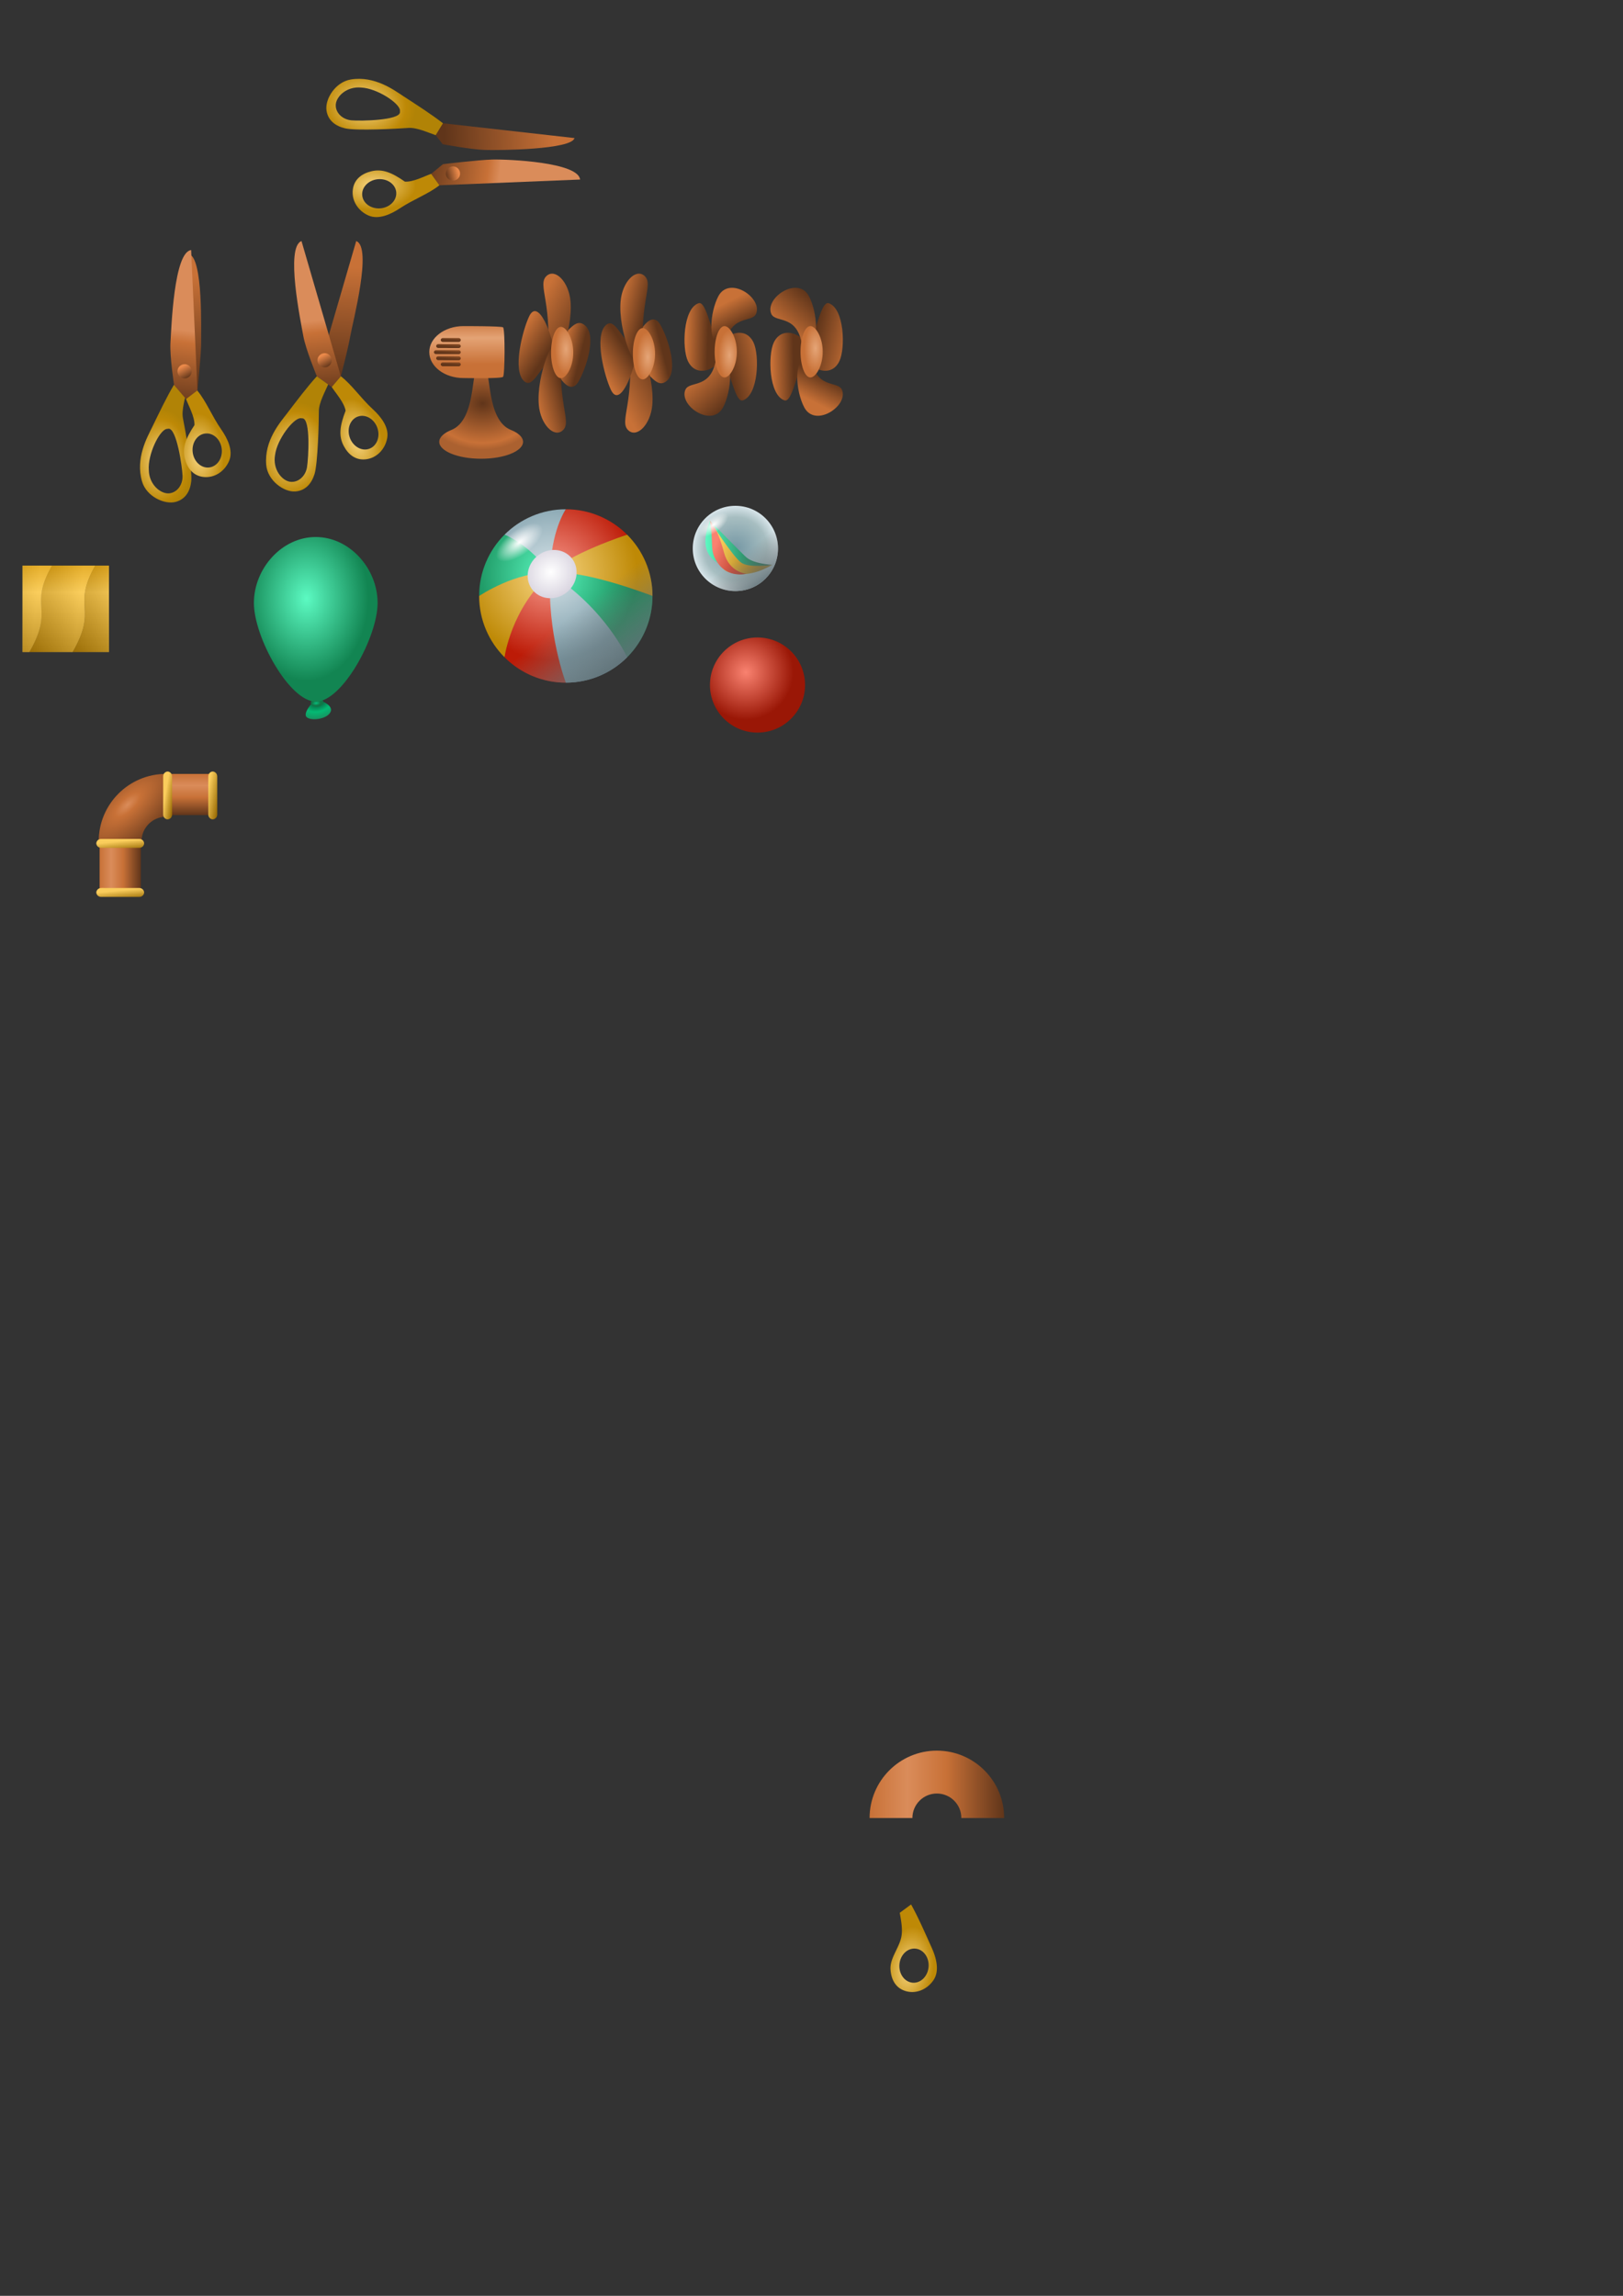 <?xml version="1.0" encoding="UTF-8" standalone="no"?>
<!-- Created with Inkscape (http://www.inkscape.org/) -->

<svg
   width="210mm"
   height="297mm"
   viewBox="0 0 210 297"
   version="1.1"
   id="svg5"
   inkscape:version="1.2.2 (732a01da63, 2022-12-09)"
   sodipodi:docname="assets.svg"
   xml:space="preserve"
   xmlns:inkscape="http://www.inkscape.org/namespaces/inkscape"
   xmlns:sodipodi="http://sodipodi.sourceforge.net/DTD/sodipodi-0.dtd"
   xmlns:xlink="http://www.w3.org/1999/xlink"
   xmlns="http://www.w3.org/2000/svg"
   xmlns:svg="http://www.w3.org/2000/svg"><rect x="0" y="0" width="210" height="297" fill="#333333" stroke="none"/><sodipodi:namedview
     id="namedview7"
     pagecolor="#ffffff"
     bordercolor="#999999"
     borderopacity="1"
     inkscape:showpageshadow="0"
     inkscape:pageopacity="0"
     inkscape:pagecheckerboard="0"
     inkscape:deskcolor="#d1d1d1"
     inkscape:document-units="mm"
     showgrid="false"
     inkscape:zoom="8.7539284"
     inkscape:cx="219.21587"
     inkscape:cy="46.721881"
     inkscape:window-width="2880"
     inkscape:window-height="1676"
     inkscape:window-x="-12"
     inkscape:window-y="-12"
     inkscape:window-maximized="1"
     inkscape:current-layer="layer1"
     showguides="true"><sodipodi:guide
       position="89.522,210.284"
       orientation="1,0"
       id="guide1274"
       inkscape:locked="false" /><sodipodi:guide
       position="13.16,227.016"
       orientation="1,0"
       id="guide3902"
       inkscape:locked="false" /><sodipodi:guide
       position="13.659,216.897"
       orientation="0,-1"
       id="guide11970"
       inkscape:locked="false" /><sodipodi:guide
       position="7.865,211.512"
       orientation="1,0"
       id="guide12357"
       inkscape:locked="false" /><sodipodi:guide
       position="58.605,277.687"
       orientation="0,-1"
       id="guide6157"
       inkscape:locked="false" /></sodipodi:namedview><defs
     id="defs2"><linearGradient
       inkscape:collect="always"
       id="linearGradient12701"><stop
         style="stop-color:#d99c0d;stop-opacity:1;"
         offset="0"
         id="stop12703" /><stop
         style="stop-color:#facd5c;stop-opacity:1;"
         offset="0.306"
         id="stop12697" /><stop
         style="stop-color:#9a6d06;stop-opacity:1;"
         offset="1"
         id="stop12699" /></linearGradient><linearGradient
       inkscape:collect="always"
       id="linearGradient6395"><stop
         style="stop-color:#facd5c;stop-opacity:1;"
         offset="0"
         id="stop6393" /><stop
         style="stop-color:#9a6d06;stop-opacity:1;"
         offset="1"
         id="stop6391" /></linearGradient><linearGradient
       inkscape:collect="always"
       id="linearGradient10987"><stop
         style="stop-color:#c87137;stop-opacity:1;"
         offset="0"
         id="stop10989" /><stop
         style="stop-color:#da8c5a;stop-opacity:1;"
         offset="0.28"
         id="stop10981" /><stop
         style="stop-color:#c87137;stop-opacity:1;"
         offset="0.57"
         id="stop10983" /><stop
         style="stop-color:#60351a;stop-opacity:1;"
         offset="1"
         id="stop10985" /></linearGradient><linearGradient
       inkscape:collect="always"
       id="linearGradient10220"><stop
         style="stop-color:#da8c5a;stop-opacity:1;"
         offset="0"
         id="stop10218" /><stop
         style="stop-color:#c87137;stop-opacity:1;"
         offset="0.156"
         id="stop10216" /><stop
         style="stop-color:#60351a;stop-opacity:1;"
         offset="1"
         id="stop10214" /></linearGradient><linearGradient
       inkscape:collect="always"
       id="linearGradient7890"><stop
         style="stop-color:#fad783;stop-opacity:1;"
         offset="0"
         id="stop7886" /><stop
         style="stop-color:#be8906;stop-opacity:1;"
         offset="0.806"
         id="stop7888" /><stop
         style="stop-color:#b18306;stop-opacity:1;"
         offset="1"
         id="stop7892" /></linearGradient><linearGradient
       inkscape:collect="always"
       id="linearGradient5569"><stop
         style="stop-color:#ea894a;stop-opacity:1;"
         offset="0"
         id="stop5567" /><stop
         style="stop-color:#60351a;stop-opacity:1;"
         offset="1"
         id="stop5563" /></linearGradient><linearGradient
       inkscape:collect="always"
       id="linearGradient5547"><stop
         style="stop-color:#60351a;stop-opacity:1;"
         offset="0"
         id="stop5543" /><stop
         style="stop-color:#c87137;stop-opacity:1;"
         offset="0.844"
         id="stop5545" /><stop
         style="stop-color:#da8c5a;stop-opacity:1;"
         offset="1"
         id="stop5549" /></linearGradient><linearGradient
       inkscape:collect="always"
       id="linearGradient4806"><stop
         style="stop-color:#07be7c;stop-opacity:1;"
         offset="0"
         id="stop4802" /><stop
         style="stop-color:#117647;stop-opacity:1;"
         offset="1"
         id="stop4804" /></linearGradient><linearGradient
       inkscape:collect="always"
       id="linearGradient4762"><stop
         style="stop-color:#09412a;stop-opacity:1;"
         offset="0"
         id="stop4760" /><stop
         style="stop-color:#04b973;stop-opacity:1;"
         offset="0.586"
         id="stop4758" /><stop
         style="stop-color:#179260;stop-opacity:1;"
         offset="1"
         id="stop4766" /></linearGradient><linearGradient
       inkscape:collect="always"
       id="linearGradient3292"><stop
         style="stop-color:#ffffff;stop-opacity:1;"
         offset="0"
         id="stop3288" /><stop
         style="stop-color:#bcb4c8;stop-opacity:1;"
         offset="1"
         id="stop3290" /></linearGradient><linearGradient
       inkscape:collect="always"
       id="linearGradient3112"><stop
         style="stop-color:#fad783;stop-opacity:1;"
         offset="0"
         id="stop3108" /><stop
         style="stop-color:#be8906;stop-opacity:1;"
         offset="1"
         id="stop3110" /></linearGradient><linearGradient
       inkscape:collect="always"
       id="linearGradient3106"><stop
         style="stop-color:#f99b8d;stop-opacity:1;"
         offset="0"
         id="stop3102" /><stop
         style="stop-color:#bc1b07;stop-opacity:1;"
         offset="1"
         id="stop3104" /></linearGradient><linearGradient
       inkscape:collect="always"
       id="linearGradient3094"><stop
         style="stop-color:#5cfac2;stop-opacity:1;"
         offset="0"
         id="stop3090" /><stop
         style="stop-color:#128552;stop-opacity:1;"
         offset="1"
         id="stop3092" /></linearGradient><linearGradient
       inkscape:collect="always"
       id="linearGradient2933"><stop
         style="stop-color:#d8e5ea;stop-opacity:1;"
         offset="0"
         id="stop2931" /><stop
         style="stop-color:#7597a4;stop-opacity:1;"
         offset="1"
         id="stop2927" /></linearGradient><linearGradient
       inkscape:collect="always"
       id="linearGradient2442"><stop
         style="stop-color:#7597a4;stop-opacity:0;"
         offset="0"
         id="stop2436" /><stop
         style="stop-color:#d8e5ea;stop-opacity:0;"
         offset="1"
         id="stop2440" /></linearGradient><linearGradient
       inkscape:collect="always"
       id="linearGradient1931"><stop
         style="stop-color:#c87137;stop-opacity:1;"
         offset="0"
         id="stop1929" /><stop
         style="stop-color:#60351a;stop-opacity:1;"
         offset="1"
         id="stop1927" /></linearGradient><linearGradient
       inkscape:collect="always"
       id="linearGradient5956"><stop
         style="stop-color:#60351a;stop-opacity:1;"
         offset="0"
         id="stop5952" /><stop
         style="stop-color:#c87137;stop-opacity:1;"
         offset="0.852"
         id="stop5954" /><stop
         style="stop-color:#ab6130;stop-opacity:1;"
         offset="1"
         id="stop5960" /></linearGradient><linearGradient
       inkscape:collect="always"
       id="linearGradient5143"><stop
         style="stop-color:#d2824d;stop-opacity:1;"
         offset="0"
         id="stop5147" /><stop
         style="stop-color:#e4a375;stop-opacity:1;"
         offset="0.313"
         id="stop5145" /><stop
         style="stop-color:#c87137;stop-opacity:1;"
         offset="1"
         id="stop5141" /></linearGradient><linearGradient
       inkscape:collect="always"
       id="linearGradient2886"><stop
         style="stop-color:#e5a577;stop-opacity:1;"
         offset="0"
         id="stop2884" /><stop
         style="stop-color:#c87137;stop-opacity:1;"
         offset="1"
         id="stop2882" /></linearGradient><linearGradient
       inkscape:collect="always"
       id="linearGradient2878"><stop
         style="stop-color:#60351a;stop-opacity:1;"
         offset="0"
         id="stop2876" /><stop
         style="stop-color:#c87137;stop-opacity:1;"
         offset="1"
         id="stop2874" /></linearGradient><linearGradient
       inkscape:collect="always"
       id="linearGradient2073"><stop
         style="stop-color:#60351a;stop-opacity:1;"
         offset="0"
         id="stop2071" /><stop
         style="stop-color:#c87137;stop-opacity:1;"
         offset="1"
         id="stop2069" /></linearGradient><linearGradient
       inkscape:collect="always"
       id="linearGradient1335"><stop
         style="stop-color:#c87137;stop-opacity:1;"
         offset="0"
         id="stop1331" /><stop
         style="stop-color:#60351a;stop-opacity:1;"
         offset="1"
         id="stop1333" /></linearGradient><linearGradient
       inkscape:collect="always"
       id="linearGradient5228"><stop
         style="stop-color:#f98270;stop-opacity:1;"
         offset="0"
         id="stop5224" /><stop
         style="stop-color:#9a1706;stop-opacity:1;"
         offset="1"
         id="stop5226" /></linearGradient><linearGradient
       inkscape:collect="always"
       id="linearGradient4449"><stop
         style="stop-color:#facd5c;stop-opacity:1;"
         offset="0"
         id="stop4445" /><stop
         style="stop-color:#9a6d06;stop-opacity:1;"
         offset="1"
         id="stop4447" /></linearGradient><linearGradient
       inkscape:collect="always"
       id="linearGradient4437"><stop
         style="stop-color:#5cfac2;stop-opacity:1;"
         offset="0"
         id="stop4433" /><stop
         style="stop-color:#0b4e30;stop-opacity:1;"
         offset="1"
         id="stop4435" /></linearGradient><linearGradient
       inkscape:collect="always"
       id="linearGradient4429"><stop
         style="stop-color:#ffffff;stop-opacity:1;"
         offset="0"
         id="stop4425" /><stop
         style="stop-color:#ffffff;stop-opacity:0;"
         offset="1"
         id="stop4427" /></linearGradient><linearGradient
       inkscape:collect="always"
       id="linearGradient3463"><stop
         style="stop-color:#808080;stop-opacity:0;"
         offset="0"
         id="stop3461" /><stop
         style="stop-color:#5c6f75;stop-opacity:1;"
         offset="1"
         id="stop3459" /></linearGradient><linearGradient
       inkscape:collect="always"
       id="linearGradient3160"><stop
         style="stop-color:#7597a4;stop-opacity:1;"
         offset="0"
         id="stop3156" /><stop
         style="stop-color:#a7bec1;stop-opacity:1;"
         offset="0.737"
         id="stop4213" /><stop
         style="stop-color:#d8e5ea;stop-opacity:1;"
         offset="1"
         id="stop3158" /></linearGradient><radialGradient
       inkscape:collect="always"
       xlink:href="#linearGradient3160"
       id="radialGradient3162"
       cx="74.972"
       cy="70.189"
       fx="74.972"
       fy="70.189"
       r="9.677"
       gradientUnits="userSpaceOnUse"
       gradientTransform="matrix(0.57,0,0,0.57,28.086,26.029)" /><linearGradient
       inkscape:collect="always"
       xlink:href="#linearGradient3463"
       id="linearGradient3471"
       x1="76.641"
       y1="71.476"
       x2="81.975"
       y2="78.234"
       gradientUnits="userSpaceOnUse"
       gradientTransform="matrix(0.57,0,0,0.57,43.961,26.029)" /><radialGradient
       inkscape:collect="always"
       xlink:href="#linearGradient4429"
       id="radialGradient4431"
       cx="73.65"
       cy="65.293"
       fx="73.65"
       fy="65.293"
       r="3.058"
       gradientTransform="matrix(0.734,0,0,0.333,-24.733,78.937)"
       gradientUnits="userSpaceOnUse" /><linearGradient
       inkscape:collect="always"
       xlink:href="#linearGradient4437"
       id="linearGradient4439"
       x1="68.171"
       y1="69.229"
       x2="83.315"
       y2="69.229"
       gradientUnits="userSpaceOnUse"
       gradientTransform="matrix(0.57,0,0,0.57,28.086,26.029)" /><linearGradient
       inkscape:collect="always"
       xlink:href="#linearGradient4449"
       id="linearGradient4443"
       gradientUnits="userSpaceOnUse"
       x1="68.171"
       y1="69.229"
       x2="78.421"
       y2="73.403"
       gradientTransform="matrix(0.57,0,0,0.57,29.507,26.683)" /><linearGradient
       inkscape:collect="always"
       xlink:href="#linearGradient5228"
       id="linearGradient5222"
       gradientUnits="userSpaceOnUse"
       gradientTransform="matrix(0.57,0,0,0.57,28.923,27.086)"
       x1="68.171"
       y1="69.229"
       x2="78.421"
       y2="73.403" /><linearGradient
       inkscape:collect="always"
       xlink:href="#linearGradient1335"
       id="linearGradient1337"
       x1="94.616"
       y1="33.454"
       x2="102.242"
       y2="42.853"
       gradientUnits="userSpaceOnUse"
       gradientTransform="matrix(0.411,0,0,0.893,57.509,2.136)" /><linearGradient
       inkscape:collect="always"
       xlink:href="#linearGradient2073"
       id="linearGradient2079"
       gradientUnits="userSpaceOnUse"
       gradientTransform="matrix(-0.212,-0.684,0.318,-0.456,104.33,120.916)"
       x1="92.873"
       y1="32.832"
       x2="100.635"
       y2="32.678" /><linearGradient
       inkscape:collect="always"
       xlink:href="#linearGradient2073"
       id="linearGradient2087"
       gradientUnits="userSpaceOnUse"
       gradientTransform="matrix(0.247,0.608,-0.37,0.405,88.039,-30.956)"
       x1="98.298"
       y1="32.423"
       x2="93.866"
       y2="35.392" /><linearGradient
       inkscape:collect="always"
       xlink:href="#linearGradient2878"
       id="linearGradient2872"
       gradientUnits="userSpaceOnUse"
       gradientTransform="matrix(-0.411,0,0,-0.893,136.828,79.382)"
       x1="95.86"
       y1="41.063"
       x2="102.72"
       y2="36.997" /><radialGradient
       inkscape:collect="always"
       xlink:href="#linearGradient2886"
       id="radialGradient2888"
       cx="98.628"
       cy="40.476"
       fx="98.628"
       fy="40.476"
       r="1.438"
       gradientTransform="matrix(1,0,0,2.311,0,-53.314)"
       gradientUnits="userSpaceOnUse" /><linearGradient
       inkscape:collect="always"
       xlink:href="#linearGradient5143"
       id="linearGradient5137"
       x1="87.996"
       y1="37.6"
       x2="88.024"
       y2="42.1"
       gradientUnits="userSpaceOnUse"
       gradientTransform="matrix(1.098,0,0,1.098,-35.713,0.891)" /><radialGradient
       inkscape:collect="always"
       xlink:href="#linearGradient5956"
       id="radialGradient5950"
       cx="89.049"
       cy="46.716"
       fx="89.049"
       fy="46.716"
       r="4.542"
       gradientTransform="matrix(1.731,-0.014,0.01,1.322,-92.156,-8.32)"
       gradientUnits="userSpaceOnUse" /><linearGradient
       inkscape:collect="always"
       xlink:href="#linearGradient2073"
       id="linearGradient1100"
       x1="84.652"
       y1="35.311"
       x2="84.819"
       y2="33.472"
       gradientUnits="userSpaceOnUse"
       gradientTransform="matrix(0.744,0,0,0.528,-5.769,26.976)" /><linearGradient
       inkscape:collect="always"
       xlink:href="#linearGradient2073"
       id="linearGradient1154"
       gradientUnits="userSpaceOnUse"
       gradientTransform="matrix(0.744,0,0,0.528,-5.375,26.185)"
       x1="84.652"
       y1="35.311"
       x2="84.819"
       y2="33.472" /><linearGradient
       inkscape:collect="always"
       xlink:href="#linearGradient2073"
       id="linearGradient1158"
       gradientUnits="userSpaceOnUse"
       gradientTransform="matrix(0.744,0,0,0.528,-5.375,27.761)"
       x1="84.652"
       y1="35.311"
       x2="84.819"
       y2="33.472" /><linearGradient
       inkscape:collect="always"
       xlink:href="#linearGradient2073"
       id="linearGradient1239"
       gradientUnits="userSpaceOnUse"
       gradientTransform="matrix(0.744,0,0,0.528,-4.588,28.552)"
       x1="84.652"
       y1="35.311"
       x2="84.819"
       y2="33.472" /><linearGradient
       inkscape:collect="always"
       xlink:href="#linearGradient2073"
       id="linearGradient1243"
       gradientUnits="userSpaceOnUse"
       gradientTransform="matrix(0.744,0,0,0.528,-4.588,25.401)"
       x1="84.652"
       y1="35.311"
       x2="84.819"
       y2="33.472" /><linearGradient
       inkscape:collect="always"
       xlink:href="#linearGradient2073"
       id="linearGradient1551"
       gradientUnits="userSpaceOnUse"
       gradientTransform="matrix(0.247,0.608,-0.37,0.405,88.039,-30.956)"
       x1="98.298"
       y1="32.423"
       x2="93.866"
       y2="35.392" /><linearGradient
       inkscape:collect="always"
       xlink:href="#linearGradient1335"
       id="linearGradient1553"
       gradientUnits="userSpaceOnUse"
       gradientTransform="matrix(0.411,0,0,0.893,57.509,2.136)"
       x1="94.616"
       y1="33.454"
       x2="102.242"
       y2="42.853" /><linearGradient
       inkscape:collect="always"
       xlink:href="#linearGradient2073"
       id="linearGradient1555"
       gradientUnits="userSpaceOnUse"
       gradientTransform="matrix(-0.212,-0.684,0.318,-0.456,104.33,120.916)"
       x1="92.873"
       y1="32.832"
       x2="100.635"
       y2="32.678" /><linearGradient
       inkscape:collect="always"
       xlink:href="#linearGradient2878"
       id="linearGradient1557"
       gradientUnits="userSpaceOnUse"
       gradientTransform="matrix(-0.411,0,0,-0.893,136.828,79.382)"
       x1="95.86"
       y1="41.063"
       x2="102.72"
       y2="36.997" /><radialGradient
       inkscape:collect="always"
       xlink:href="#linearGradient2886"
       id="radialGradient1559"
       gradientUnits="userSpaceOnUse"
       gradientTransform="matrix(1,0,0,2.311,0,-53.314)"
       cx="98.628"
       cy="40.476"
       fx="98.628"
       fy="40.476"
       r="1.438" /><linearGradient
       inkscape:collect="always"
       xlink:href="#linearGradient2073"
       id="linearGradient1577"
       gradientUnits="userSpaceOnUse"
       gradientTransform="matrix(-0.212,0.684,0.318,0.456,125.534,-40.988)"
       x1="95.827"
       y1="36.82"
       x2="99.51"
       y2="30.479" /><radialGradient
       inkscape:collect="always"
       xlink:href="#linearGradient2886"
       id="radialGradient1581"
       gradientUnits="userSpaceOnUse"
       gradientTransform="matrix(1,0,0,-2.311,21.167,134.579)"
       cx="98.628"
       cy="40.476"
       fx="98.628"
       fy="40.476"
       r="1.438" /><linearGradient
       inkscape:collect="always"
       xlink:href="#linearGradient2073"
       id="linearGradient1594"
       gradientUnits="userSpaceOnUse"
       gradientTransform="matrix(-0.684,-0.212,-0.456,0.318,198.924,44.521)"
       x1="89.35"
       y1="37.522"
       x2="96.309"
       y2="36.456" /><linearGradient
       inkscape:collect="always"
       xlink:href="#linearGradient1931"
       id="linearGradient1818"
       gradientUnits="userSpaceOnUse"
       gradientTransform="matrix(0.684,0.212,0.456,-0.318,38.384,36.648)"
       x1="88.132"
       y1="33.643"
       x2="97.446"
       y2="34.613" /><linearGradient
       inkscape:collect="always"
       xlink:href="#linearGradient2073"
       id="linearGradient1820"
       gradientUnits="userSpaceOnUse"
       gradientTransform="matrix(0.212,-0.684,-0.318,-0.456,111.774,122.157)"
       x1="90.375"
       y1="33.478"
       x2="101.073"
       y2="27.261" /><linearGradient
       inkscape:collect="always"
       xlink:href="#linearGradient2073"
       id="linearGradient2062"
       gradientUnits="userSpaceOnUse"
       gradientTransform="matrix(-0.212,0.684,0.318,0.456,125.534,-40.988)"
       x1="95.827"
       y1="36.82"
       x2="99.51"
       y2="30.479" /><linearGradient
       inkscape:collect="always"
       xlink:href="#linearGradient2073"
       id="linearGradient2064"
       gradientUnits="userSpaceOnUse"
       gradientTransform="matrix(0.212,-0.684,-0.318,-0.456,111.774,122.157)"
       x1="90.375"
       y1="33.478"
       x2="101.073"
       y2="27.261" /><linearGradient
       inkscape:collect="always"
       xlink:href="#linearGradient2073"
       id="linearGradient2066"
       gradientUnits="userSpaceOnUse"
       gradientTransform="matrix(-0.684,-0.212,-0.456,0.318,198.924,44.521)"
       x1="89.35"
       y1="37.522"
       x2="96.309"
       y2="36.456" /><linearGradient
       inkscape:collect="always"
       xlink:href="#linearGradient1931"
       id="linearGradient2068"
       gradientUnits="userSpaceOnUse"
       gradientTransform="matrix(0.684,0.212,0.456,-0.318,38.384,36.648)"
       x1="88.132"
       y1="33.643"
       x2="97.446"
       y2="34.613" /><radialGradient
       inkscape:collect="always"
       xlink:href="#linearGradient2886"
       id="radialGradient2070"
       gradientUnits="userSpaceOnUse"
       gradientTransform="matrix(1,0,0,-2.311,21.167,134.579)"
       cx="98.628"
       cy="40.476"
       fx="98.628"
       fy="40.476"
       r="1.438" /><radialGradient
       inkscape:collect="always"
       xlink:href="#linearGradient2442"
       id="radialGradient2434"
       gradientUnits="userSpaceOnUse"
       gradientTransform="matrix(0.57,0,0,0.57,43.961,26.029)"
       cx="74.972"
       cy="70.189"
       fx="74.972"
       fy="70.189"
       r="9.677" /><radialGradient
       inkscape:collect="always"
       xlink:href="#linearGradient2442"
       id="radialGradient2793"
       gradientUnits="userSpaceOnUse"
       gradientTransform="matrix(1.159,0,0,1.159,-5.904,-9.618)"
       cx="74.972"
       cy="70.189"
       fx="74.972"
       fy="70.189"
       r="9.677" /><linearGradient
       inkscape:collect="always"
       xlink:href="#linearGradient3463"
       id="linearGradient2795"
       gradientUnits="userSpaceOnUse"
       gradientTransform="matrix(1.159,0,0,1.159,-5.904,-9.618)"
       x1="76.641"
       y1="71.476"
       x2="81.975"
       y2="78.234" /><radialGradient
       inkscape:collect="always"
       xlink:href="#linearGradient4429"
       id="radialGradient2797"
       gradientUnits="userSpaceOnUse"
       gradientTransform="matrix(1.168,3.3871308e-8,-1.5356458e-8,0.53,-64.906,62.219)"
       cx="73.65"
       cy="65.293"
       fx="73.65"
       fy="65.293"
       r="3.058" /><radialGradient
       inkscape:collect="always"
       xlink:href="#linearGradient3094"
       id="radialGradient2809"
       gradientUnits="userSpaceOnUse"
       gradientTransform="matrix(0.912,-0.715,0.715,0.912,-64.405,61.777)"
       cx="75.158"
       cy="67.164"
       fx="75.158"
       fy="67.164"
       r="9.677" /><radialGradient
       inkscape:collect="always"
       xlink:href="#linearGradient3094"
       id="radialGradient2895"
       gradientUnits="userSpaceOnUse"
       gradientTransform="matrix(-0.912,0.715,-0.715,-0.912,172.728,82.567)"
       cx="74.786"
       cy="73.214"
       fx="74.786"
       fy="73.214"
       r="9.677" /><radialGradient
       inkscape:collect="always"
       xlink:href="#linearGradient3112"
       id="radialGradient2899"
       gradientUnits="userSpaceOnUse"
       gradientTransform="matrix(0.912,0.715,0.715,-0.912,-64.405,82.567)"
       cx="72.079"
       cy="71.09"
       fx="72.079"
       fy="71.09"
       r="9.677" /><radialGradient
       inkscape:collect="always"
       xlink:href="#linearGradient3112"
       id="radialGradient2903"
       gradientUnits="userSpaceOnUse"
       gradientTransform="matrix(-0.912,-0.715,-0.715,0.912,172.728,61.777)"
       cx="77.865"
       cy="69.287"
       fx="77.85"
       fy="69.331"
       r="9.677" /><radialGradient
       inkscape:collect="always"
       xlink:href="#linearGradient3106"
       id="radialGradient2907"
       gradientUnits="userSpaceOnUse"
       gradientTransform="matrix(0.715,0.912,-0.912,0.715,64.557,-46.395)"
       cx="71.947"
       cy="70.003"
       fx="71.947"
       fy="70.003"
       r="9.677" /><radialGradient
       inkscape:collect="always"
       xlink:href="#linearGradient3106"
       id="radialGradient2911"
       gradientUnits="userSpaceOnUse"
       gradientTransform="matrix(-0.715,-0.912,0.912,-0.715,43.766,190.739)"
       cx="77.997"
       cy="70.375"
       fx="77.997"
       fy="70.375"
       r="9.677" /><radialGradient
       inkscape:collect="always"
       xlink:href="#linearGradient2933"
       id="radialGradient2915"
       gradientUnits="userSpaceOnUse"
       gradientTransform="matrix(-0.715,0.912,0.912,0.715,43.766,-46.395)"
       cx="74.071"
       cy="67.296"
       fx="74.071"
       fy="67.296"
       r="9.677" /><radialGradient
       inkscape:collect="always"
       xlink:href="#linearGradient2933"
       id="radialGradient2925"
       gradientUnits="userSpaceOnUse"
       gradientTransform="matrix(0.715,-0.912,-0.912,-0.715,64.557,190.739)"
       cx="75.874"
       cy="73.082"
       fx="75.874"
       fy="73.082"
       r="9.677" /><radialGradient
       inkscape:collect="always"
       xlink:href="#linearGradient3292"
       id="radialGradient3294"
       cx="87.579"
       cy="-4.081"
       fx="87.579"
       fy="-4.081"
       r="1.488"
       gradientTransform="matrix(3.975,0.047,-0.051,4.284,-261.825,17.071)"
       gradientUnits="userSpaceOnUse" /><radialGradient
       inkscape:collect="always"
       xlink:href="#linearGradient3094"
       id="radialGradient4675"
       cx="45.342"
       cy="62.057"
       fx="45.342"
       fy="62.057"
       r="8.004"
       gradientTransform="matrix(1,0,0,1.331,0,-21.188)"
       gradientUnits="userSpaceOnUse" /><radialGradient
       inkscape:collect="always"
       xlink:href="#linearGradient4762"
       id="radialGradient4748"
       cx="46.513"
       cy="74.08"
       fx="46.513"
       fy="74.08"
       r="2.29"
       gradientTransform="matrix(1.391,-0.361,0.256,0.986,-36.902,18.408)"
       gradientUnits="userSpaceOnUse" /><radialGradient
       inkscape:collect="always"
       xlink:href="#linearGradient4806"
       id="radialGradient4776"
       cx="46.622"
       cy="74.794"
       fx="46.622"
       fy="74.794"
       r="0.554"
       gradientTransform="matrix(1.034,-0.102,0.047,0.572,-5.124,36.906)"
       gradientUnits="userSpaceOnUse" /><linearGradient
       inkscape:collect="always"
       xlink:href="#linearGradient5547"
       id="linearGradient5537"
       x1="45.864"
       y1="44.666"
       x2="44.122"
       y2="31.838"
       gradientUnits="userSpaceOnUse"
       gradientTransform="matrix(1,0,0,0.781,-8.041,14.352)" /><linearGradient
       inkscape:collect="always"
       xlink:href="#linearGradient1335"
       id="linearGradient5541"
       gradientUnits="userSpaceOnUse"
       x1="43.639"
       y1="22.861"
       x2="44.714"
       y2="40.975"
       gradientTransform="matrix(-1,0,0,0.781,84.893,14.352)" /><linearGradient
       inkscape:collect="always"
       xlink:href="#linearGradient5569"
       id="linearGradient5574"
       x1="45.521"
       y1="38.868"
       x2="46.243"
       y2="40.202"
       gradientUnits="userSpaceOnUse"
       gradientTransform="matrix(1.092,0,0,1.092,-11.979,1.278)" /><radialGradient
       inkscape:collect="always"
       xlink:href="#linearGradient3112"
       id="radialGradient7239"
       cx="49.641"
       cy="48.022"
       fx="49.641"
       fy="48.022"
       r="3.201"
       gradientTransform="matrix(0.968,-0.25,0.427,1.65,-26.204,-12.242)"
       gradientUnits="userSpaceOnUse" /><radialGradient
       inkscape:collect="always"
       xlink:href="#linearGradient7890"
       id="radialGradient7438"
       gradientUnits="userSpaceOnUse"
       gradientTransform="matrix(-1.606,-0.362,-0.454,2.018,138.176,-24.434)"
       cx="50.981"
       cy="49.13"
       fx="50.981"
       fy="49.13"
       r="3.201" /><radialGradient
       inkscape:collect="always"
       xlink:href="#linearGradient3112"
       id="radialGradient7878"
       gradientUnits="userSpaceOnUse"
       gradientTransform="matrix(0.988,0.151,-0.258,1.685,80.925,166.262)"
       cx="49.641"
       cy="48.022"
       fx="49.641"
       fy="48.022"
       r="3.201" /><linearGradient
       inkscape:collect="always"
       xlink:href="#linearGradient5569"
       id="linearGradient7880"
       gradientUnits="userSpaceOnUse"
       gradientTransform="matrix(1.092,0,0,1.092,-34.41,2.317)"
       x1="45.521"
       y1="38.868"
       x2="46.243"
       y2="40.202" /><linearGradient
       inkscape:collect="always"
       xlink:href="#linearGradient5547"
       id="linearGradient7882"
       gradientUnits="userSpaceOnUse"
       gradientTransform="matrix(0.972,0.236,-0.185,0.759,-21.983,5.333)"
       x1="45.864"
       y1="44.666"
       x2="44.122"
       y2="31.838" /><linearGradient
       inkscape:collect="always"
       xlink:href="#linearGradient1335"
       id="linearGradient7884"
       gradientUnits="userSpaceOnUse"
       gradientTransform="matrix(-0.981,0.192,0.15,0.766,55.341,7.204)"
       x1="43.639"
       y1="22.861"
       x2="44.714"
       y2="40.975" /><radialGradient
       inkscape:collect="always"
       xlink:href="#linearGradient7890"
       id="radialGradient8108"
       gradientUnits="userSpaceOnUse"
       gradientTransform="matrix(-1.388,-0.055,-0.082,2.067,87.805,-41.334)"
       cx="51.352"
       cy="48.862"
       fx="51.352"
       fy="48.862"
       r="3.201" /><radialGradient
       inkscape:collect="always"
       xlink:href="#linearGradient3112"
       id="radialGradient9052"
       gradientUnits="userSpaceOnUse"
       gradientTransform="matrix(0.999,-0.035,0.059,1.703,-34.828,-23.789)"
       cx="49.641"
       cy="48.022"
       fx="49.641"
       fy="48.022"
       r="3.201" /><radialGradient
       inkscape:collect="always"
       xlink:href="#linearGradient10220"
       id="radialGradient10212"
       cx="16.793"
       cy="104.269"
       fx="16.793"
       fy="104.269"
       r="4.354"
       gradientTransform="matrix(2.196,-2.084,0.863,0.91,-110.361,44.227)"
       gradientUnits="userSpaceOnUse" /><linearGradient
       inkscape:collect="always"
       xlink:href="#linearGradient4449"
       id="linearGradient10673"
       gradientUnits="userSpaceOnUse"
       gradientTransform="matrix(1.716,0,0,1.216,-129.5,66.262)"
       x1="84.522"
       y1="34.998"
       x2="84.675"
       y2="36.056" /><linearGradient
       inkscape:collect="always"
       xlink:href="#linearGradient4449"
       id="linearGradient10690"
       gradientUnits="userSpaceOnUse"
       gradientTransform="matrix(0,-1.716,1.216,0,-21.153,247.959)"
       x1="84.922"
       y1="35.051"
       x2="84.675"
       y2="36.056" /><linearGradient
       inkscape:collect="always"
       xlink:href="#linearGradient10987"
       id="linearGradient10979"
       x1="12.757"
       y1="112.395"
       x2="18.091"
       y2="112.395"
       gradientUnits="userSpaceOnUse"
       gradientTransform="translate(0.131)" /><linearGradient
       inkscape:collect="always"
       xlink:href="#linearGradient4449"
       id="linearGradient11228"
       gradientUnits="userSpaceOnUse"
       gradientTransform="matrix(1.716,0,0,1.216,-129.5,72.612)"
       x1="84.528"
       y1="35.007"
       x2="84.675"
       y2="36.056" /><linearGradient
       inkscape:collect="always"
       xlink:href="#linearGradient4449"
       id="linearGradient11470"
       gradientUnits="userSpaceOnUse"
       gradientTransform="matrix(0,-1.716,1.216,0,-15.316,247.959)"
       x1="85.018"
       y1="34.746"
       x2="84.675"
       y2="36.056" /><linearGradient
       inkscape:collect="always"
       xlink:href="#linearGradient10987"
       id="linearGradient11472"
       gradientUnits="userSpaceOnUse"
       gradientTransform="rotate(90,24.784,112.145)"
       x1="12.757"
       y1="112.395"
       x2="18.091"
       y2="112.395" /><linearGradient
       inkscape:collect="always"
       xlink:href="#linearGradient10987"
       id="linearGradient11720"
       x1="59.565"
       y1="132.406"
       x2="76.979"
       y2="132.406"
       gradientUnits="userSpaceOnUse"
       gradientTransform="translate(52.951,98.425)" /><clipPath
       clipPathUnits="userSpaceOnUse"
       id="clipPath7802"><g
         id="g7806"><rect
           style="fill:#ffffff;fill-opacity:1;stroke-width:0.794;stroke-linecap:square;stroke-linejoin:round"
           id="rect7804"
           width="11.179"
           height="11.179"
           x="7.772"
           y="69.982" /></g></clipPath><clipPath
       clipPathUnits="userSpaceOnUse"
       id="clipPath7808"><g
         id="g7812"><rect
           style="fill:#ffffff;fill-opacity:1;stroke-width:0.794;stroke-linecap:square;stroke-linejoin:round"
           id="rect7810"
           width="11.179"
           height="11.179"
           x="7.772"
           y="69.982" /></g></clipPath><clipPath
       clipPathUnits="userSpaceOnUse"
       id="clipPath7814"><g
         id="g7818"><rect
           style="fill:#ffffff;fill-opacity:1;stroke-width:0.794;stroke-linecap:square;stroke-linejoin:round"
           id="rect7816"
           width="11.179"
           height="11.179"
           x="7.772"
           y="69.982" /></g></clipPath><clipPath
       clipPathUnits="userSpaceOnUse"
       id="clipPath7820"><g
         id="g7824"><rect
           style="fill:#ffffff;fill-opacity:1;stroke-width:0.794;stroke-linecap:square;stroke-linejoin:round"
           id="rect7822"
           width="11.179"
           height="11.179"
           x="7.772"
           y="69.982" /></g></clipPath><clipPath
       clipPathUnits="userSpaceOnUse"
       id="clipPath7826"><g
         id="g7830"><rect
           style="fill:#ffffff;fill-opacity:1;stroke-width:0.794;stroke-linecap:square;stroke-linejoin:round"
           id="rect7828"
           width="11.179"
           height="11.179"
           x="7.772"
           y="69.982" /></g></clipPath><linearGradient
       inkscape:collect="always"
       xlink:href="#linearGradient6395"
       id="linearGradient11680"
       gradientUnits="userSpaceOnUse"
       gradientTransform="translate(-5.292,-12.292)"
       x1="11.453"
       y1="88.685"
       x2="10.838"
       y2="94.367" /><clipPath
       clipPathUnits="userSpaceOnUse"
       id="clipPath12071"><rect
         style="opacity:0.5;fill:#eeffaa;fill-opacity:1;stroke-width:0.751;stroke-linecap:square;stroke-linejoin:round"
         id="rect12073"
         width="11.179"
         height="11.179"
         x="2.48"
         y="72.741" /></clipPath><linearGradient
       inkscape:collect="always"
       xlink:href="#linearGradient6395"
       id="linearGradient12377"
       gradientUnits="userSpaceOnUse"
       gradientTransform="translate(-5.292,-12.292)"
       x1="11.453"
       y1="88.685"
       x2="10.838"
       y2="94.367" /><linearGradient
       inkscape:collect="always"
       xlink:href="#linearGradient6395"
       id="linearGradient12383"
       gradientUnits="userSpaceOnUse"
       gradientTransform="translate(-5.292,-12.292)"
       x1="11.453"
       y1="88.685"
       x2="10.838"
       y2="94.367" /><clipPath
       clipPathUnits="userSpaceOnUse"
       id="clipPath12393"><rect
         style="opacity:0.5;fill:#eeffaa;fill-opacity:1;stroke-width:0.751;stroke-linecap:square;stroke-linejoin:round"
         id="rect12395"
         width="11.179"
         height="11.179"
         x="2.48"
         y="72.741" /></clipPath><linearGradient
       inkscape:collect="always"
       xlink:href="#linearGradient12701"
       id="linearGradient12405"
       x1="2.48"
       y1="78.33"
       x2="13.659"
       y2="78.33"
       gradientUnits="userSpaceOnUse"
       gradientTransform="translate(3.9224396e-6)" /><radialGradient
       inkscape:collect="always"
       xlink:href="#linearGradient5228"
       id="radialGradient1224"
       cx="97.12"
       cy="88.263"
       fx="97.12"
       fy="88.263"
       r="5.208"
       gradientUnits="userSpaceOnUse"
       gradientTransform="matrix(1.182,0,0,1.182,-18.289,-17.361)" /><linearGradient
       inkscape:collect="always"
       xlink:href="#linearGradient1335"
       id="linearGradient4467"
       gradientUnits="userSpaceOnUse"
       gradientTransform="matrix(-1,0,0,0.781,104.628,-12.42)"
       x1="43.639"
       y1="22.861"
       x2="44.714"
       y2="40.975" /><linearGradient
       inkscape:collect="always"
       xlink:href="#linearGradient5547"
       id="linearGradient4469"
       gradientUnits="userSpaceOnUse"
       gradientTransform="matrix(1,0,0,0.781,11.694,-12.42)"
       x1="45.864"
       y1="44.666"
       x2="44.122"
       y2="31.838" /><linearGradient
       inkscape:collect="always"
       xlink:href="#linearGradient5569"
       id="linearGradient4471"
       gradientUnits="userSpaceOnUse"
       gradientTransform="matrix(1.092,0,0,1.092,7.961,-24.765)"
       x1="45.521"
       y1="38.868"
       x2="46.243"
       y2="40.202" /><radialGradient
       inkscape:collect="always"
       xlink:href="#linearGradient3112"
       id="radialGradient4473"
       gradientUnits="userSpaceOnUse"
       gradientTransform="matrix(0.968,-0.25,0.427,1.65,-6.469,-39.014)"
       cx="49.641"
       cy="48.022"
       fx="49.641"
       fy="48.022"
       r="3.201" /><radialGradient
       inkscape:collect="always"
       xlink:href="#linearGradient7890"
       id="radialGradient4475"
       gradientUnits="userSpaceOnUse"
       gradientTransform="matrix(-1.606,-0.362,-0.454,2.018,157.91,-51.206)"
       cx="50.981"
       cy="49.13"
       fx="50.981"
       fy="49.13"
       r="3.201" /></defs><g
     inkscape:label="Layer 1"
     inkscape:groupmode="layer"
     id="layer1"><g
       id="g2493"
       transform="translate(24.342,4.925)"><circle
         style="fill:url(#radialGradient3162);fill-opacity:1;stroke:none;stroke-width:0.452;stroke-linecap:square;stroke-linejoin:round"
         id="path295"
         cx="70.809"
         cy="66.026"
         r="5.515" /><path
         style="fill:url(#linearGradient4439);fill-opacity:1;stroke:none;stroke-width:0.452;stroke-linecap:square;stroke-linejoin:round"
         d="m 67.518,62.446 c 0,0 3.973,4.05 4.426,4.465 0.312,0.286 0.807,0.992 3.619,1.238 0,0 -4.436,0.884 -6.712,-0.112 -1.753,-0.767 -2.549,-2.516 -1.333,-5.591 z"
         id="path3294"
         sodipodi:nodetypes="cscsc" /><path
         style="fill:url(#linearGradient4443);fill-opacity:1;stroke:none;stroke-width:0.452;stroke-linecap:square;stroke-linejoin:round"
         d="m 67.518,62.446 c 0,0 2.93,4.609 4.038,5.41 1.033,0.747 4.007,0.293 4.007,0.293 0,0 -2.886,1.923 -5.672,0.922 -1.801,-0.647 -0.552,-2.837 -2.374,-6.625 z"
         id="path4441"
         sodipodi:nodetypes="cscsc" /><path
         style="fill:url(#linearGradient5222);fill-opacity:1;stroke:none;stroke-width:0.452;stroke-linecap:square;stroke-linejoin:round"
         d="m 67.518,62.446 c 0,0 0.935,0.755 1.822,4.125 0.671,2.55 2.871,2.729 2.871,2.729 0,0 -2.324,0.624 -3.711,-1.437 -1.104,-1.639 -0.443,-2.223 -0.981,-5.417 z"
         id="path5220"
         sodipodi:nodetypes="cscsc" /></g><g
       id="g1537"
       transform="translate(-25.4,4.925)"><path
         style="opacity:1;fill:url(#linearGradient2087);fill-opacity:1;stroke:none;stroke-width:0.452;stroke-linecap:square;stroke-linejoin:round"
         d="m 96.327,40.015 c 2.421,-1.429 3.272,-3.845 4.608,-2.966 1.882,1.238 0.189,5.987 -0.725,7.459 -1.399,2.251 -3.616,-2.297 -3.883,-4.493 z"
         id="path2085"
         sodipodi:nodetypes="cssc" /><path
         style="opacity:1;fill:url(#linearGradient1337);fill-opacity:1;stroke:none;stroke-width:0.481;stroke-linecap:square;stroke-linejoin:round"
         d="m 96.1,42.582 c 1.015,-8.183 -1.296,-10.643 0.034,-11.825 1.115,-0.99 2.864,0.766 3.085,3.293 0.338,3.865 -1.953,9.575 -3.119,8.532 z"
         id="path616"
         sodipodi:nodetypes="cssc" /><path
         style="opacity:1;fill:url(#linearGradient2079);fill-opacity:1;stroke:none;stroke-width:0.445;stroke-linecap:square;stroke-linejoin:round"
         d="m 97.201,41.066 c -2.083,1.608 -2.815,4.326 -3.964,3.337 -1.619,-1.393 -0.163,-6.736 0.624,-8.392 1.203,-2.532 3.111,2.584 3.341,5.055 z"
         id="path2077"
         sodipodi:nodetypes="cssc" /><path
         style="opacity:1;fill:url(#linearGradient2872);fill-opacity:1;stroke:none;stroke-width:0.481;stroke-linecap:square;stroke-linejoin:round"
         d="m 98.238,38.936 c -1.015,8.183 1.296,10.643 -0.034,11.825 -1.115,0.99 -2.864,-0.766 -3.085,-3.293 -0.338,-3.865 1.953,-9.575 3.119,-8.532 z"
         id="path2870"
         sodipodi:nodetypes="cssc" /><path
         id="path2141"
         style="opacity:1;fill:url(#radialGradient2888);fill-opacity:1;stroke-width:0.569;stroke-linecap:square;stroke-linejoin:round"
         d="m 99.576,40.68 c 0,1.835 -0.895,3.322 -1.6,3.322 -0.705,0 -1.276,-1.487 -1.276,-3.322 0,-1.835 0.571,-3.322 1.276,-3.322 0.705,0 1.6,1.487 1.6,3.322 z"
         sodipodi:nodetypes="sssss" /></g><ellipse
       style="opacity:0;fill:#1e325b;stroke:#355d8b;stroke-width:0.794;stroke-linecap:square;stroke-linejoin:round"
       id="path358"
       cx="59.564"
       cy="44.351"
       rx="1.703"
       ry="0.799" /><g
       id="g4168"><path
         id="path5942"
         style="opacity:1;fill:url(#radialGradient5950);fill-opacity:1;stroke-width:1.044;stroke-linecap:square;stroke-linejoin:round"
         d="m 62.854,48.29 c 0.673,-0.333 0.105,6.057 3.235,7.321 0.981,0.396 1.588,0.943 1.588,1.547 -10e-7,1.208 -2.427,2.187 -5.421,2.187 -2.994,0 -5.421,-0.979 -5.421,-2.187 0,-0.604 0.607,-1.15 1.588,-1.547 3.13,-1.264 2.562,-7.654 3.235,-7.321 z"
         sodipodi:nodetypes="csscsscc" /><path
         id="path3676"
         style="opacity:1;fill:url(#linearGradient5137);fill-opacity:1;stroke-width:0.872;stroke-linecap:square;stroke-linejoin:round"
         d="m 59.962,48.906 c -2.439,0 -4.417,-1.504 -4.417,-3.359 0,-1.855 1.978,-3.359 4.417,-3.359 0,0 4.853,-0.011 5.127,0.155 0.274,0.166 0.25,6.147 0,6.407 -0.25,0.261 -5.127,0.155 -5.127,0.155 z"
         sodipodi:nodetypes="csczzc" /><g
         id="g10686"><path
           id="path485"
           style="fill:url(#linearGradient1100);stroke-width:0.497;stroke-linecap:square;stroke-linejoin:round"
           d="m 59.343,45.307 c 0.195,0 0.279,0.153 0.279,0.251 0,0.098 -0.084,0.251 -0.279,0.251 h -2.921 c -0.195,0 -0.279,-0.153 -0.279,-0.251 0,-0.098 0.084,-0.251 0.279,-0.251 z"
           sodipodi:nodetypes="sssssss" /><path
           id="path1152"
           style="fill:url(#linearGradient1154);stroke-width:0.497;stroke-linecap:square;stroke-linejoin:round"
           d="m 59.343,44.523 c 0.195,5.4e-4 0.279,0.153 0.279,0.251 0,0.098 -0.084,0.252 -0.279,0.251 l -2.627,-0.007 c -0.195,-5.41e-4 -0.279,-0.153 -0.279,-0.251 0,-0.098 0.084,-0.252 0.279,-0.251 z"
           sodipodi:nodetypes="sssssss" /><path
           id="path1156"
           style="fill:url(#linearGradient1158);stroke-width:0.497;stroke-linecap:square;stroke-linejoin:round"
           d="m 59.343,46.098 c 0.195,5.41e-4 0.279,0.153 0.279,0.251 0,0.098 -0.084,0.252 -0.279,0.251 l -2.627,-0.007 c -0.195,-5.41e-4 -0.279,-0.153 -0.279,-0.251 0,-0.098 0.084,-0.252 0.279,-0.251 z"
           sodipodi:nodetypes="sssssss" /><path
           id="path1237"
           style="fill:url(#linearGradient1239);stroke-width:0.497;stroke-linecap:square;stroke-linejoin:round"
           d="m 59.343,46.882 c 0.195,0 0.279,0.153 0.279,0.251 0,0.098 -0.084,0.251 -0.279,0.251 h -2.039 c -0.195,0 -0.279,-0.153 -0.279,-0.251 0,-0.098 0.084,-0.251 0.279,-0.251 z"
           sodipodi:nodetypes="sssssss" /><path
           id="path1241"
           style="fill:url(#linearGradient1243);stroke-width:0.497;stroke-linecap:square;stroke-linejoin:round"
           d="m 59.343,43.731 c 0.195,0 0.279,0.153 0.279,0.251 0,0.098 -0.084,0.251 -0.279,0.251 h -2.039 c -0.195,0 -0.279,-0.153 -0.279,-0.251 0,-0.098 0.084,-0.251 0.279,-0.251 z"
           sodipodi:nodetypes="sssssss" /></g></g><g
       id="g1549"
       transform="matrix(1,0,0,-1,-14.817,86.443)"><path
         style="opacity:1;fill:url(#linearGradient1551);fill-opacity:1;stroke:none;stroke-width:0.452;stroke-linecap:square;stroke-linejoin:round"
         d="m 96.327,40.015 c 2.421,-1.429 3.272,-3.845 4.608,-2.966 1.882,1.238 0.189,5.987 -0.725,7.459 -1.399,2.251 -3.616,-2.297 -3.883,-4.493 z"
         id="path1539"
         sodipodi:nodetypes="cssc" /><path
         style="opacity:1;fill:url(#linearGradient1553);fill-opacity:1;stroke:none;stroke-width:0.481;stroke-linecap:square;stroke-linejoin:round"
         d="m 96.1,42.582 c 1.015,-8.183 -1.296,-10.643 0.034,-11.825 1.115,-0.99 2.864,0.766 3.085,3.293 0.338,3.865 -1.953,9.575 -3.119,8.532 z"
         id="path1541"
         sodipodi:nodetypes="cssc" /><path
         style="opacity:1;fill:url(#linearGradient1555);fill-opacity:1;stroke:none;stroke-width:0.445;stroke-linecap:square;stroke-linejoin:round"
         d="m 97.201,41.066 c -2.083,1.608 -2.815,4.326 -3.964,3.337 -1.619,-1.393 -0.163,-6.736 0.624,-8.392 1.203,-2.532 3.111,2.584 3.341,5.055 z"
         id="path1543"
         sodipodi:nodetypes="cssc" /><path
         style="opacity:1;fill:url(#linearGradient1557);fill-opacity:1;stroke:none;stroke-width:0.481;stroke-linecap:square;stroke-linejoin:round"
         d="m 98.238,38.936 c -1.015,8.183 1.296,10.643 -0.034,11.825 -1.115,0.99 -2.864,-0.766 -3.085,-3.293 -0.338,-3.865 1.953,-9.575 3.119,-8.532 z"
         id="path1545"
         sodipodi:nodetypes="cssc" /><path
         id="path1547"
         style="opacity:1;fill:url(#radialGradient1559);fill-opacity:1;stroke-width:0.569;stroke-linecap:square;stroke-linejoin:round"
         d="m 99.576,40.68 c 0,1.835 -0.895,3.322 -1.6,3.322 -0.705,0 -1.276,-1.487 -1.276,-3.322 0,-1.835 0.571,-3.322 1.276,-3.322 0.705,0 1.6,1.487 1.6,3.322 z"
         sodipodi:nodetypes="sssss" /></g><g
       id="g2048"
       transform="translate(-25.4,4.925)"><path
         style="fill:url(#linearGradient1577);fill-opacity:1;stroke:none;stroke-width:0.445;stroke-linecap:square;stroke-linejoin:round"
         d="m 119.185,40.163 c -1.45,0.358 -2.151,-6.271 -3.388,-5.864 -2.029,0.667 -2.175,5.831 -1.388,7.487 1.203,2.532 4.546,0.849 4.776,-1.622 z"
         id="path1565"
         sodipodi:nodetypes="cssc" /><path
         style="fill:url(#linearGradient1820);fill-opacity:1;stroke:none;stroke-width:0.445;stroke-linecap:square;stroke-linejoin:round"
         d="m 118.123,41.006 c 1.45,-0.358 2.151,6.271 3.388,5.864 2.029,-0.667 2.175,-5.831 1.388,-7.487 -1.203,-2.532 -4.546,-0.849 -4.776,1.622 z"
         id="path1814"
         sodipodi:nodetypes="cssc" /><path
         style="fill:url(#linearGradient1594);fill-opacity:1;stroke:none;stroke-width:0.445;stroke-linecap:square;stroke-linejoin:round"
         d="m 119.185,40.163 c 0.495,-4.604 3.503,-3.212 4.044,-4.497 0.866,-2.06 -3.45,-4.961 -4.879,-2.277 -1.053,1.978 -1.636,6.545 0.835,6.775 z"
         id="path1592"
         sodipodi:nodetypes="cssc" /><path
         style="fill:url(#linearGradient1818);fill-opacity:1;stroke:none;stroke-width:0.445;stroke-linecap:square;stroke-linejoin:round"
         d="m 118.123,41.006 c -0.495,4.604 -3.503,3.212 -4.044,4.497 -0.866,2.06 3.45,4.961 4.879,2.277 1.053,-1.978 1.636,-6.545 -0.835,-6.775 z"
         id="path1816"
         sodipodi:nodetypes="cssc" /><path
         id="path1569"
         style="fill:url(#radialGradient1581);fill-opacity:1;stroke-width:0.569;stroke-linecap:square;stroke-linejoin:round"
         d="m 120.743,40.584 c 0,-1.835 -0.895,-3.322 -1.6,-3.322 -0.705,0 -1.276,1.487 -1.276,3.322 0,1.835 0.571,3.322 1.276,3.322 0.705,0 1.6,-1.487 1.6,-3.322 z"
         sodipodi:nodetypes="sssss" /></g><g
       id="g2060"
       transform="matrix(1,0,0,-1,-14.287,86.094)"><path
         style="fill:url(#linearGradient2062);fill-opacity:1;stroke:none;stroke-width:0.445;stroke-linecap:square;stroke-linejoin:round"
         d="m 119.185,40.163 c -1.45,0.358 -2.151,-6.271 -3.388,-5.864 -2.029,0.667 -2.175,5.831 -1.388,7.487 1.203,2.532 4.546,0.849 4.776,-1.622 z"
         id="path2050"
         sodipodi:nodetypes="cssc" /><path
         style="fill:url(#linearGradient2064);fill-opacity:1;stroke:none;stroke-width:0.445;stroke-linecap:square;stroke-linejoin:round"
         d="m 118.123,41.006 c 1.45,-0.358 2.151,6.271 3.388,5.864 2.029,-0.667 2.175,-5.831 1.388,-7.487 -1.203,-2.532 -4.546,-0.849 -4.776,1.622 z"
         id="path2052"
         sodipodi:nodetypes="cssc" /><path
         style="fill:url(#linearGradient2066);fill-opacity:1;stroke:none;stroke-width:0.445;stroke-linecap:square;stroke-linejoin:round"
         d="m 119.185,40.163 c 0.495,-4.604 3.503,-3.212 4.044,-4.497 0.866,-2.06 -3.45,-4.961 -4.879,-2.277 -1.053,1.978 -1.636,6.545 0.835,6.775 z"
         id="path2054"
         sodipodi:nodetypes="cssc" /><path
         style="fill:url(#linearGradient2068);fill-opacity:1;stroke:none;stroke-width:0.445;stroke-linecap:square;stroke-linejoin:round"
         d="m 118.123,41.006 c -0.495,4.604 -3.503,3.212 -4.044,4.497 -0.866,2.06 3.45,4.961 4.879,2.277 1.053,-1.978 1.636,-6.545 -0.835,-6.775 z"
         id="path2056"
         sodipodi:nodetypes="cssc" /><path
         id="path2058"
         style="fill:url(#radialGradient2070);fill-opacity:1;stroke-width:0.569;stroke-linecap:square;stroke-linejoin:round"
         d="m 120.743,40.584 c 0,-1.835 -0.895,-3.322 -1.6,-3.322 -0.705,0 -1.276,1.487 -1.276,3.322 0,1.835 0.571,3.322 1.276,3.322 0.705,0 1.6,-1.487 1.6,-3.322 z"
         sodipodi:nodetypes="sssss" /></g><g
       id="g2487"
       transform="translate(8.467,4.925)"
       inkscape:export-filename="godot\assets\marble.png"
       inkscape:export-xdpi="294.77692"
       inkscape:export-ydpi="294.77692"><circle
         style="opacity:1;fill:url(#radialGradient2434);fill-opacity:1;stroke:none;stroke-width:0.452;stroke-linecap:square;stroke-linejoin:round"
         id="circle2432"
         cx="86.684"
         cy="66.026"
         r="5.515" /><path
         style="fill:url(#linearGradient3471);fill-opacity:1;stroke:none;stroke-width:0.452;stroke-linecap:square;stroke-linejoin:round"
         id="circle3455"
         sodipodi:type="arc"
         sodipodi:cx="86.684319"
         sodipodi:cy="66.026245"
         sodipodi:rx="5.5146766"
         sodipodi:ry="5.5146766"
         sodipodi:start="5.7052131"
         sodipodi:end="2.3557622"
         sodipodi:open="true"
         sodipodi:arc-type="arc"
         d="m 91.303,63.013 a 5.515,5.515 0 0 1 -1.143,7.294 5.515,5.515 0 0 1 -7.374,-0.38" /><ellipse
         style="fill:url(#radialGradient4431);fill-opacity:1;stroke:none;stroke-width:0.583;stroke-linecap:square;stroke-linejoin:round"
         id="path4215"
         cx="29.316"
         cy="100.661"
         rx="2.244"
         ry="1.017"
         transform="rotate(-36.864)" /></g><g
       id="g7640"
       transform="translate(-5.68,16.025)"><path
         style="opacity:1;fill:url(#radialGradient4748);fill-opacity:1;stroke:none;stroke-width:0.794;stroke-linecap:square;stroke-linejoin:round"
         d="m 46.306,74.643 c 0,0 -1.205,1.225 -1.065,1.901 0.162,0.778 2.709,0.599 3.208,-0.463 0.399,-0.85 -1.206,-1.443 -1.206,-1.443 z"
         id="path4740"
         sodipodi:nodetypes="csscc" /><path
         id="path4768"
         style="opacity:1;fill:url(#radialGradient4776);stroke-width:0.964;stroke-linecap:square;stroke-linejoin:round"
         d="m 47.529,74.764 c 0.03,0.231 -0.29,0.573 -0.698,0.627 -0.409,0.054 -0.96,-0.146 -0.941,-0.504 0.014,-0.268 0.373,-0.347 0.781,-0.401 0.409,-0.054 0.828,0.047 0.858,0.278 z"
         sodipodi:nodetypes="sssss" /><path
         id="path4525"
         style="opacity:1;fill:url(#radialGradient4675);fill-opacity:1;stroke-width:0.794;stroke-linecap:square;stroke-linejoin:round"
         d="m 54.537,61.979 c 0,4.42 -4.584,12.795 -8.004,12.766 -3.419,-0.029 -8.004,-8.346 -8.004,-12.766 0,-4.42 3.583,-8.533 8.004,-8.533 4.42,0 8.004,4.113 8.004,8.533 z"
         sodipodi:nodetypes="szsss" /></g><g
       id="g9708"
       transform="translate(3.859,2.332)"><path
         style="fill:url(#linearGradient5541);fill-opacity:1;stroke:none;stroke-width:0.701;stroke-linecap:square;stroke-linejoin:round"
         d="m 41.469,41.121 c 0.323,-1.831 2.877,-11.494 0.761,-12.268 l -5.093,17.492 3.109,10e-7 c 0,0 0.918,-3.491 1.224,-5.224 z"
         id="path5539"
         sodipodi:nodetypes="scccs" /><path
         style="fill:url(#linearGradient5537);fill-opacity:1;stroke:none;stroke-width:0.701;stroke-linecap:square;stroke-linejoin:round"
         d="M 35.383,41.121 C 35.061,39.291 33.035,29.628 35.152,28.853 l 5.093,17.492 -1.18,1.389 -1.929,-1.389 c 0,0 -1.447,-3.491 -1.753,-5.224 z"
         id="path5529"
         sodipodi:nodetypes="sccccs" /><circle
         style="fill:url(#linearGradient5574);fill-opacity:1;stroke:none;stroke-width:0.867;stroke-linecap:square;stroke-linejoin:round"
         id="path5553"
         cx="38.144"
         cy="44.276"
         r="0.921" /><path
         id="path7225"
         style="fill:url(#radialGradient7239);fill-opacity:1;stroke:none;stroke-width:0.794;stroke-linecap:square;stroke-linejoin:round"
         d="m 40.245,46.346 -1.18,1.389 c 0.514,0.793 1.606,1.999 1.794,3.059 -0.744,1.936 -0.929,3.247 -0.261,4.529 0.6,1.152 1.538,1.899 2.831,1.77 1.47,-0.147 2.567,-1.329 2.817,-2.785 0.24,-1.403 -0.849,-2.764 -1.85,-3.685 -1.605,-1.477 -2.714,-3.171 -4.15,-4.277 z m 2.472,5.139 c 0.932,-0.158 1.891,0.495 2.253,1.533 0.401,1.153 -0.074,2.366 -1.061,2.71 -0.988,0.344 -2.114,-0.312 -2.515,-1.466 -0.401,-1.153 0.074,-2.367 1.062,-2.711 0.085,-0.03 0.173,-0.052 0.262,-0.067 z"
         sodipodi:nodetypes="cccssssccccccccc" /><path
         id="path7436"
         style="fill:url(#radialGradient7438);fill-opacity:1;stroke:none;stroke-width:0.794;stroke-linecap:square;stroke-linejoin:round"
         d="m 37.136,46.346 1.466,1.056 c -0.369,0.87 -1.2,2.354 -1.201,3.431 -0.002,1.446 -0.131,6.802 -0.567,8.18 -0.391,1.238 -1.186,2.137 -2.481,2.233 -1.473,0.11 -3.596,-1.406 -3.769,-3.445 -0.268,-3.149 1.829,-5.514 2.654,-6.594 1.325,-1.733 2.676,-3.523 3.898,-4.861 z m -2.097,5.419 c -0.945,0.005 -3.05,2.732 -3.309,4.76 -0.327,1.867 0.88,3.293 1.912,3.461 1.032,0.168 2.028,-0.674 2.223,-1.879 0.195,-1.206 0.476,-6.154 -0.557,-6.321 -0.089,-0.014 -0.179,-0.021 -0.27,-0.021 z"
         sodipodi:nodetypes="cccssssccccccc" /></g><g
       id="g7855"
       transform="translate(19.05,4.925)"><path
         id="circle2807"
         style="fill:url(#radialGradient2809);fill-opacity:1;stroke-width:0.92;stroke-linecap:square;stroke-linejoin:round"
         d="m 52.168,69.281 c 4.338,-1.076 13.209,2.891 13.209,2.891 0,3.097 -1.255,5.901 -3.285,7.931"
         sodipodi:nodetypes="ccc" /><path
         id="path2897"
         style="fill:url(#radialGradient2899);fill-opacity:1;stroke-width:0.92;stroke-linecap:square;stroke-linejoin:round"
         d="m 52.168,69.281 c 3.767,-0.774 13.209,2.891 13.209,2.891 0,-3.097 -1.255,-5.901 -3.285,-7.931 0,0 -8.31,2.214 -9.925,5.039 z"
         sodipodi:nodetypes="cccc" /><path
         id="path2909"
         style="fill:url(#radialGradient2911);fill-opacity:1;stroke-width:0.92;stroke-linecap:square;stroke-linejoin:round"
         d="m 52.168,69.281 c -1.211,-3.599 1.994,-8.324 1.994,-8.324 3.097,0 5.901,1.255 7.931,3.285 0,0 -7.974,2.618 -9.925,5.039 z"
         sodipodi:nodetypes="cccc" /><path
         id="path2923"
         style="fill:url(#radialGradient2925);fill-opacity:1;stroke-width:0.92;stroke-linecap:square;stroke-linejoin:round"
         d="m 52.168,69.281 c 2e-6,-5.448 1.994,-8.324 1.994,-8.324 -3.097,0 -5.901,1.255 -7.931,3.285"
         sodipodi:nodetypes="ccc" /><path
         id="path2893"
         style="fill:url(#radialGradient2895);fill-opacity:1;stroke-width:0.92;stroke-linecap:square;stroke-linejoin:round"
         d="m 52.168,69.281 c -4.887,0.76 -9.222,2.891 -9.222,2.891 0,-3.097 1.255,-5.901 3.285,-7.931 0,0 3.213,1.205 5.937,5.039 z"
         sodipodi:nodetypes="cccc" /><path
         id="path2901"
         style="fill:url(#radialGradient2903);fill-opacity:1;stroke-width:0.92;stroke-linecap:square;stroke-linejoin:round"
         d="m 52.168,69.281 c -4.238,-0.437 -9.222,2.891 -9.222,2.891 0,3.097 1.255,5.901 3.285,7.931"
         sodipodi:nodetypes="ccc" /><path
         id="path2905"
         style="fill:url(#radialGradient2907);fill-opacity:1;stroke-width:0.92;stroke-linecap:square;stroke-linejoin:round"
         d="m 52.168,69.281 c 1.253,8.934 1.994,14.107 1.994,14.107 -3.097,0 -5.901,-1.255 -7.931,-3.285 0,0 0.825,-6.291 5.937,-10.822 z"
         sodipodi:nodetypes="cccc" /><path
         id="path2913"
         style="fill:url(#radialGradient2915);fill-opacity:1;stroke-width:0.92;stroke-linecap:square;stroke-linejoin:round"
         d="m 52.168,69.281 c -0.492,7.612 1.994,14.107 1.994,14.107 3.097,0 5.901,-1.255 7.931,-3.285 0,0 -2.815,-6.291 -9.925,-10.822 z"
         sodipodi:nodetypes="cccc" /><circle
         style="opacity:1;fill:url(#radialGradient2793);fill-opacity:1;stroke:none;stroke-width:0.92;stroke-linecap:square;stroke-linejoin:round"
         id="circle2785"
         cx="80.983"
         cy="71.727"
         r="11.216"
         transform="translate(-26.822,0.445)" /><path
         style="fill:url(#linearGradient2795);fill-opacity:1;stroke:none;stroke-width:0.92;stroke-linecap:square;stroke-linejoin:round"
         id="path2787"
         sodipodi:type="arc"
         sodipodi:cx="80.983482"
         sodipodi:cy="71.727074"
         sodipodi:rx="11.215508"
         sodipodi:ry="11.215508"
         sodipodi:start="5.7052131"
         sodipodi:end="2.3557622"
         sodipodi:open="true"
         sodipodi:arc-type="arc"
         d="m 90.377,65.6 a 11.216,11.216 0 0 1 -2.325,14.835 11.216,11.216 0 0 1 -14.996,-0.773"
         transform="translate(-26.822,0.445)" /><ellipse
         style="fill:url(#radialGradient2797);fill-opacity:1;stroke:none;stroke-width:0.927;stroke-linecap:square;stroke-linejoin:round"
         id="ellipse2789"
         cx="21.121"
         cy="96.796"
         rx="3.572"
         ry="1.619"
         transform="rotate(-36.864,-12.743,40.462)" /><ellipse
         style="opacity:1;fill:url(#radialGradient3294);fill-opacity:1;stroke:none;stroke-width:1.614;stroke-linecap:square;stroke-linejoin:round"
         id="path3278"
         cx="86.83"
         cy="3.717"
         rx="3.027"
         ry="3.262"
         transform="rotate(50.476)" /></g><path
       id="path7872"
       style="fill:url(#radialGradient7878);fill-opacity:1;stroke:none;stroke-width:0.794;stroke-linecap:square;stroke-linejoin:round"
       d="m 117.885,246.371 -1.466,1.082 c 0.16,0.932 0.427,2.176 0.182,3.225 -0.329,1.408 -1.484,2.698 -1.376,4.14 0.097,1.295 0.666,2.351 1.904,2.742 1.409,0.444 2.883,-0.209 3.686,-1.449 0.774,-1.195 0.309,-2.875 -0.248,-4.116 -0.893,-1.99 -1.799,-4.042 -2.682,-5.624 z m 0.801,5.755 a 1.893,2.211 4.028 0 1 1.466,2.297 1.893,2.211 4.028 0 1 -2.044,2.072 1.893,2.211 4.028 0 1 -1.734,-2.338 1.893,2.211 4.028 0 1 2.044,-2.073 1.893,2.211 4.028 0 1 0.267,0.042 z" /><g
       id="g9701"
       transform="translate(8.174,2.718)"><path
         style="fill:url(#linearGradient7884);fill-opacity:1;stroke:none;stroke-width:0.701;stroke-linecap:square;stroke-linejoin:round"
         d="M 16.258,30.161 14.621,47.777 l 2.751,0.056 c 0,0 0.526,-5.105 0.479,-6.415 -0.033,-0.929 0.305,-10.903 -1.593,-11.256 z"
         id="path7866"
         sodipodi:nodetypes="cccsc" /><path
         id="path8106"
         style="fill:url(#radialGradient8108);fill-opacity:1;stroke:none;stroke-width:0.794;stroke-linecap:square;stroke-linejoin:round"
         d="m 14.344,47.047 1.647,0.742 c -0.188,0.926 -0.706,2.546 -0.493,3.602 0.287,1.417 1.228,6.691 1.076,8.129 -0.136,1.291 -0.736,2.33 -1.986,2.683 -1.422,0.402 -3.804,-0.661 -4.381,-2.625 -0.891,-3.032 0.693,-5.768 1.286,-6.991 0.953,-1.962 1.92,-3.986 2.85,-5.54 z m -0.974,5.728 c -0.925,0.194 -2.444,3.286 -2.293,5.324 0.051,1.894 1.519,3.052 2.564,3.01 1.045,-0.042 1.853,-1.065 1.804,-2.285 -0.049,-1.22 -0.761,-6.125 -1.806,-6.083 -0.09,0.004 -0.18,0.015 -0.268,0.034 z"
         sodipodi:nodetypes="cccssssccccccc" /><path
         style="fill:url(#linearGradient7882);fill-opacity:1;stroke:none;stroke-width:0.701;stroke-linecap:square;stroke-linejoin:round"
         d="m 13.883,41.607 c 0.119,-1.855 0.435,-11.723 2.675,-11.975 l 0.814,18.201 -1.475,1.071 -1.546,-1.806 c 0,0 -0.581,-3.734 -0.468,-5.49 z"
         id="path7868"
         sodipodi:nodetypes="sccccs" /><circle
         style="fill:url(#linearGradient7880);fill-opacity:1;stroke:none;stroke-width:0.867;stroke-linecap:square;stroke-linejoin:round"
         id="circle7870"
         cx="15.712"
         cy="45.315"
         r="0.921" /><path
         id="path9050"
         style="fill:url(#radialGradient9052);fill-opacity:1;stroke:none;stroke-width:0.794;stroke-linecap:square;stroke-linejoin:round"
         d="M 17.35,47.803 15.897,48.903 c 0.33,0.886 1.135,2.299 1.089,3.375 -1.146,1.729 -1.61,2.968 -1.236,4.365 0.336,1.254 1.091,2.187 2.38,2.341 1.467,0.175 2.794,-0.741 3.353,-2.109 0.538,-1.318 -0.23,-2.883 -1.007,-3.998 -1.247,-1.79 -1.963,-3.684 -3.125,-5.074 z m 1.3,5.552 c 0.944,0.047 1.739,0.893 1.867,1.985 0.142,1.213 -0.585,2.294 -1.623,2.416 -1.039,0.122 -1.996,-0.763 -2.138,-1.976 -0.142,-1.213 0.585,-2.295 1.624,-2.416 0.09,-0.01 0.18,-0.013 0.27,-0.009 z"
         sodipodi:nodetypes="cccssssccccccccc" /></g><path
       id="path9978"
       style="opacity:1;fill:url(#linearGradient11720);fill-opacity:1;stroke-width:0.794;stroke-linecap:square;stroke-linejoin:round"
       d="m 129.93,235.189 c 2e-5,-4.813 -3.898,-8.715 -8.707,-8.715 -4.809,-1.7e-4 -8.707,3.902 -8.707,8.715 m 5.541,0 c -1e-5,-1.75 1.418,-3.169 3.166,-3.169 1.749,-9e-5 3.166,1.419 3.166,3.169"
       sodipodi:nodetypes="cccccc" /><path
       id="path9984"
       style="opacity:1;stroke-width:0.794;stroke-linecap:square;stroke-linejoin:round;fill-opacity:1;fill:url(#radialGradient10212)"
       d="m 18.315,108.832 c -4e-6,-1.75 1.418,-3.169 3.166,-3.169 v -5.546 c -4.809,-1.7e-4 -8.707,3.902 -8.707,8.715 z"
       sodipodi:nodetypes="ccccc" /><path
       id="rect10971"
       style="opacity:1;fill:url(#linearGradient10979);stroke-width:0.794;stroke-linecap:square;stroke-linejoin:round"
       d="m 12.888,109.596 h 5.334 v 5.596 h -5.334 z" /><path
       id="path10671"
       style="fill:url(#linearGradient10673);fill-opacity:1;stroke-width:1.147;stroke-linecap:square;stroke-linejoin:round"
       d="m 18.006,108.526 c 0.449,0 0.642,0.353 0.642,0.579 0,0.226 -0.194,0.579 -0.642,0.579 H 13.104 c -0.449,0 -0.642,-0.353 -0.642,-0.579 0,-0.226 0.194,-0.579 0.642,-0.579 z"
       sodipodi:nodetypes="sssssss" /><path
       id="path11466"
       style="opacity:1;fill:url(#linearGradient11472);stroke-width:0.794;stroke-linecap:square;stroke-linejoin:round"
       d="m 27.332,100.117 v 5.334 h -5.596 v -5.334 z" /><path
       id="path10688"
       style="fill:url(#linearGradient10690);fill-opacity:1;stroke-width:1.147;stroke-linecap:square;stroke-linejoin:round"
       d="m 21.111,100.453 c 0,-0.449 0.353,-0.642 0.579,-0.642 0.226,0 0.579,0.194 0.579,0.642 v 4.902 c 0,0.449 -0.353,0.642 -0.579,0.642 -0.226,0 -0.579,-0.194 -0.579,-0.642 z"
       sodipodi:nodetypes="sssssss" /><path
       id="path11226"
       style="fill:url(#linearGradient11228);fill-opacity:1;stroke-width:1.147;stroke-linecap:square;stroke-linejoin:round"
       d="m 18.006,114.876 c 0.449,0 0.642,0.353 0.642,0.579 0,0.226 -0.194,0.579 -0.642,0.579 H 13.104 c -0.449,0 -0.642,-0.353 -0.642,-0.579 0,-0.226 0.194,-0.579 0.642,-0.579 z"
       sodipodi:nodetypes="sssssss" /><path
       id="path11468"
       style="fill:url(#linearGradient11470);fill-opacity:1;stroke-width:1.147;stroke-linecap:square;stroke-linejoin:round"
       d="m 26.948,100.453 c 0,-0.449 0.353,-0.642 0.579,-0.642 0.226,0 0.579,0.194 0.579,0.642 v 4.902 c 0,0.449 -0.353,0.642 -0.579,0.642 -0.226,0 -0.579,-0.194 -0.579,-0.642 z"
       sodipodi:nodetypes="sssssss" /><g
       id="g3874"
       transform="rotate(90,8.07,78.764)"><g
         id="g12391"
         clip-path="url(#clipPath12393)"
         inkscape:export-filename="godot\assets\rope.png"
         inkscape:export-xdpi="72.71006"
         inkscape:export-ydpi="72.71006"><g
           id="g12069"
           clip-path="url(#clipPath12071)"
           inkscape:export-filename="godot\assets\rope.png"
           inkscape:export-xdpi="72.71006"
           inkscape:export-ydpi="72.71006"><path
             id="path11678"
             style="fill:url(#linearGradient11680);fill-opacity:1;stroke-width:0.794;stroke-linecap:square;stroke-linejoin:round"
             d="M 13.659,77.426 C 7.865,74.081 7.865,77.607 2.48,74.498 l 5e-7,0.026 -4e-7,5.579 c 5.384,3.109 5.384,-0.417 11.179,2.928 z"
             sodipodi:nodetypes="cccccc"
             inkscape:export-filename="godot\assets\rope.png"
             inkscape:export-xdpi="72.71006"
             inkscape:export-ydpi="72.71006" /></g><g
           id="g12375"
           clip-path="url(#clipPath12071)"
           inkscape:export-filename="godot\assets\rope.png"
           inkscape:export-xdpi="72.71006"
           inkscape:export-ydpi="72.71006"
           transform="translate(-1e-7,-5.605)"><path
             id="path12373"
             style="fill:url(#linearGradient12377);fill-opacity:1;stroke-width:0.794;stroke-linecap:square;stroke-linejoin:round"
             d="M 13.659,77.426 C 7.865,74.081 7.865,77.607 2.48,74.498 l 5e-7,0.026 -4e-7,5.579 c 5.384,3.109 5.384,-0.417 11.179,2.928 z"
             sodipodi:nodetypes="cccccc"
             inkscape:export-filename="godot\assets\rope.png"
             inkscape:export-xdpi="72.71006"
             inkscape:export-ydpi="72.71006" /></g><g
           id="g12381"
           clip-path="url(#clipPath12071)"
           inkscape:export-filename="godot\assets\rope.png"
           inkscape:export-xdpi="72.71006"
           inkscape:export-ydpi="72.71006"
           transform="translate(1e-7,5.605)"><path
             id="path12379"
             style="fill:url(#linearGradient12383);fill-opacity:1;stroke-width:0.794;stroke-linecap:square;stroke-linejoin:round"
             d="M 13.659,77.426 C 7.865,74.081 7.865,77.607 2.48,74.498 l 5e-7,0.026 -4e-7,5.579 c 5.384,3.109 5.384,-0.417 11.179,2.928 z"
             sodipodi:nodetypes="cccccc"
             inkscape:export-filename="godot\assets\rope.png"
             inkscape:export-xdpi="72.71006"
             inkscape:export-ydpi="72.71006" /></g></g><rect
         style="opacity:0.6;fill:url(#linearGradient12405);fill-opacity:1;stroke-width:0.794;stroke-linecap:square;stroke-linejoin:round"
         id="rect12397"
         width="11.179"
         height="11.179"
         x="2.48"
         y="72.741"
         inkscape:export-filename="godot\assets\rope.png"
         inkscape:export-xdpi="72.71006"
         inkscape:export-ydpi="72.71006" /></g><circle
       style="fill:url(#radialGradient1224);fill-opacity:1;stroke-width:0.938;stroke-linecap:square;stroke-linejoin:round"
       id="path639"
       cx="98.013"
       cy="88.619"
       r="6.153" /><g
       id="g4538"
       inkscape:transform-center-x="0.32932392"
       inkscape:transform-center-y="-2.3117125"
       transform="rotate(85.652,59.049,17.999)"><path
         style="fill:url(#linearGradient4467);fill-opacity:1;stroke:none;stroke-width:0.701;stroke-linecap:square;stroke-linejoin:round"
         d="M 60.72,14.465 C 60.931,12.537 61.529,3.202 60.07,2.75 L 56.871,19.574 l 1.466,1.056 1.237,-0.818 c 0,0 0.956,-3.597 1.146,-5.346 z"
         id="path4455"
         sodipodi:nodetypes="sccccs" /><path
         id="path4463"
         style="fill:url(#radialGradient4475);fill-opacity:1;stroke:none;stroke-width:0.794;stroke-linecap:square;stroke-linejoin:round"
         d="m 56.871,19.574 1.466,1.056 c -0.369,0.87 -1.2,2.354 -1.201,3.431 -0.002,1.446 -0.131,6.802 -0.567,8.18 -0.391,1.238 -1.186,2.137 -2.481,2.233 -1.473,0.11 -3.596,-1.406 -3.769,-3.445 -0.268,-3.149 1.829,-5.514 2.654,-6.594 1.325,-1.733 2.676,-3.523 3.898,-4.861 z m -2.097,5.419 c -0.945,0.005 -3.05,2.732 -3.309,4.76 -0.327,1.867 0.88,3.293 1.912,3.461 1.032,0.168 2.028,-0.674 2.223,-1.879 0.195,-1.206 0.476,-6.154 -0.557,-6.321 -0.089,-0.014 -0.179,-0.021 -0.27,-0.021 z"
         sodipodi:nodetypes="cccssssccccccc" /></g><g
       id="g4485"
       inkscape:transform-center-x="-1.7396643"
       inkscape:transform-center-y="1.8705889"
       transform="rotate(103.899,56.697,20.548)"><path
         style="fill:url(#linearGradient4469);fill-opacity:1;stroke:none;stroke-width:0.701;stroke-linecap:square;stroke-linejoin:round"
         d="M 55.103,13.724 C 54.549,11.687 52.77,2.856 54.886,2.081 l 5.093,17.492 -1.18,1.389 -1.581,-1.179 c 0,0 -1.654,-4.362 -2.116,-6.06 z"
         id="path4457"
         sodipodi:nodetypes="sccccs" /><circle
         style="fill:url(#linearGradient4471);fill-opacity:1;stroke:none;stroke-width:0.867;stroke-linecap:square;stroke-linejoin:round"
         id="circle4459"
         cx="58.084"
         cy="18.233"
         r="0.921" /><path
         id="path4461"
         style="fill:url(#radialGradient4473);fill-opacity:1;stroke:none;stroke-width:0.794;stroke-linecap:square;stroke-linejoin:round"
         d="m 59.98,19.574 -1.18,1.389 c 0.514,0.793 1.606,1.999 1.794,3.059 -0.744,1.936 -0.929,3.247 -0.261,4.529 0.6,1.152 1.538,1.899 2.831,1.77 1.47,-0.147 2.567,-1.329 2.817,-2.785 0.24,-1.403 -0.849,-2.764 -1.85,-3.685 -1.605,-1.477 -2.714,-3.171 -4.15,-4.277 z m 2.472,5.139 c 0.932,-0.158 1.891,0.495 2.253,1.533 0.401,1.153 -0.074,2.366 -1.061,2.71 -0.988,0.344 -2.114,-0.312 -2.515,-1.466 -0.401,-1.153 0.074,-2.367 1.062,-2.711 0.085,-0.03 0.173,-0.052 0.262,-0.067 z"
         sodipodi:nodetypes="cccssssccccccccc" /></g></g></svg>
